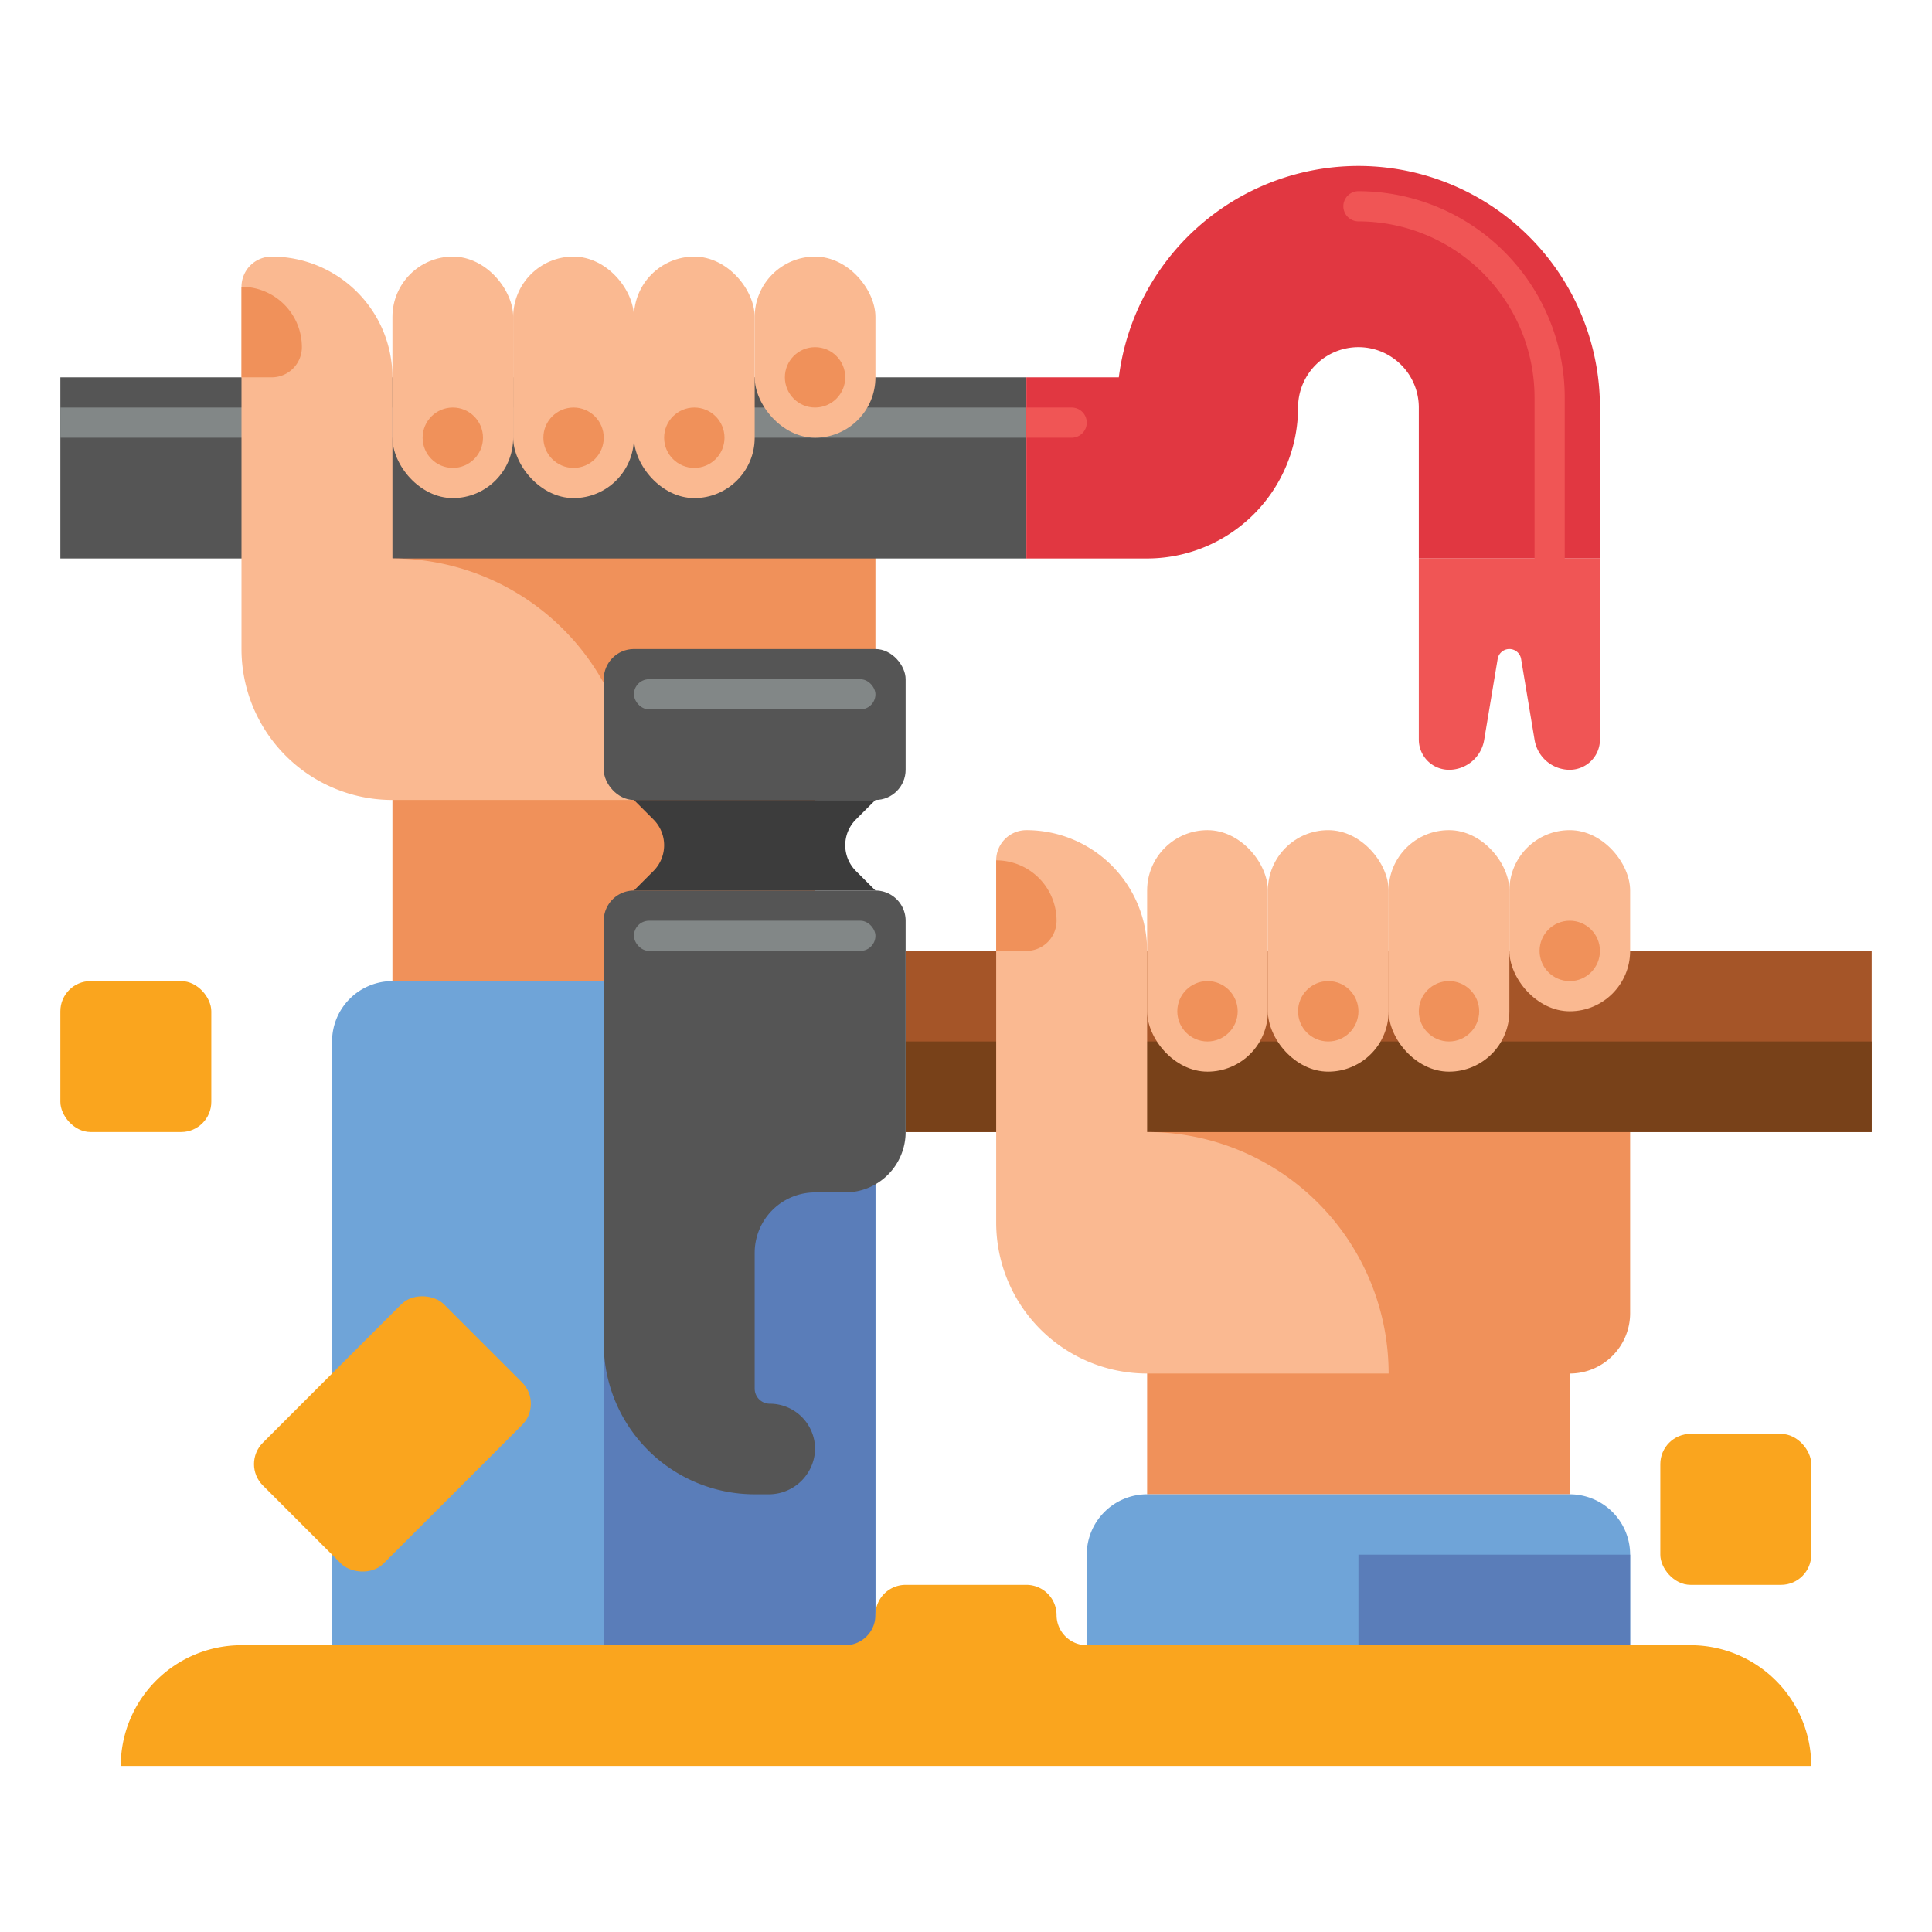 <svg xmlns="http://www.w3.org/2000/svg" viewBox="0 0 512 512"><title>70 Rage Room Icons - Expanded</title><path d="M104,100V260H216V212a16,16,0,0,0,16-16V100Z" fill="#f0915a"/><rect x="16" y="260" width="40" height="40" rx="8" ry="8" fill="#faa51e"/><rect x="440" y="380" width="40" height="40" rx="8" ry="8" fill="#faa51e"/><rect x="16" y="100" width="256" height="48" fill="#555"/><rect x="16" y="108" width="256" height="8" fill="#828787"/><rect x="136" y="68" width="32" height="64" rx="16" ry="16" fill="#fab991"/><rect x="168" y="68" width="32" height="64" rx="16" ry="16" fill="#fab991"/><rect x="200" y="68" width="32" height="48" rx="16" ry="16" fill="#fab991"/><circle cx="152" cy="116" r="8" fill="#f0915a"/><rect x="104" y="68" width="32" height="64" rx="16" ry="16" fill="#fab991"/><circle cx="120" cy="116" r="8" fill="#f0915a"/><circle cx="184" cy="116" r="8" fill="#f0915a"/><circle cx="216" cy="100" r="8" fill="#f0915a"/><path d="M104,148h0V100A32,32,0,0,0,72,68h0a8,8,0,0,0-8,8v96a40,40,0,0,0,40,40h64A64,64,0,0,0,104,148Z" fill="#fab991"/><path d="M64,76h0A16,16,0,0,1,80,92v0a8,8,0,0,1-8,8H64a0,0,0,0,1,0,0V76A0,0,0,0,1,64,76Z" fill="#f0915a"/><path d="M104,260H216a16,16,0,0,1,16,16V436a0,0,0,0,1,0,0H88a0,0,0,0,1,0,0V276A16,16,0,0,1,104,260Z" fill="#6fa4d8"/><rect x="160" y="276" width="72" height="160" fill="#5a7db9"/><path d="M304,252V396H416V364a16,16,0,0,0,16-16V252Z" fill="#f0915a"/><path d="M304,396H416a16,16,0,0,1,16,16v24a0,0,0,0,1,0,0H288a0,0,0,0,1,0,0V412A16,16,0,0,1,304,396Z" fill="#6fa4d8"/><rect x="360" y="412" width="72" height="24" fill="#5a7db9"/><rect x="240" y="252" width="256" height="48" fill="#a55528"/><rect x="240" y="276" width="256" height="24" fill="#784119"/><path d="M232,236H168a8,8,0,0,0-8,8V356a40,40,0,0,0,40,40h3.6A12.262,12.262,0,0,0,216,384.225,12,12,0,0,0,204,372h0a4,4,0,0,1-4-4V332a16,16,0,0,1,16-16h8a16,16,0,0,0,16-16V244A8,8,0,0,0,232,236Z" fill="#555"/><rect x="160" y="172" width="80" height="40" rx="8" ry="8" fill="#555"/><path d="M232,212l-5.172,5.172A9.656,9.656,0,0,0,224,224h0a9.656,9.656,0,0,0,2.828,6.828L232,236H168l5.172-5.172A9.656,9.656,0,0,0,176,224h0a9.656,9.656,0,0,0-2.828-6.828L168,212Z" fill="#3c3c3c"/><rect x="168" y="244" width="64" height="8" rx="4" ry="4" fill="#828787"/><rect x="168" y="180" width="64" height="8" rx="4" ry="4" fill="#828787"/><rect x="336" y="220" width="32" height="64" rx="16" ry="16" fill="#fab991"/><rect x="368" y="220" width="32" height="64" rx="16" ry="16" fill="#fab991"/><rect x="400" y="220" width="32" height="48" rx="16" ry="16" fill="#fab991"/><circle cx="352" cy="268" r="8" fill="#f0915a"/><rect x="304" y="220" width="32" height="64" rx="16" ry="16" fill="#fab991"/><circle cx="320" cy="268" r="8" fill="#f0915a"/><circle cx="384" cy="268" r="8" fill="#f0915a"/><circle cx="416" cy="252" r="8" fill="#f0915a"/><path d="M304,300h0V252a32,32,0,0,0-32-32h0a8,8,0,0,0-8,8v96a40,40,0,0,0,40,40h64A64,64,0,0,0,304,300Z" fill="#fab991"/><path d="M264,228h0a16,16,0,0,1,16,16v0a8,8,0,0,1-8,8h-8a0,0,0,0,1,0,0V228a0,0,0,0,1,0,0Z" fill="#f0915a"/><path d="M424,148H376V108a16,16,0,0,0-32,0,40.045,40.045,0,0,1-40,40H272V100h24.5A64,64,0,0,1,424,108Z" fill="#e13741"/><path d="M376,148v48a8,8,0,0,0,8,8h0a9.444,9.444,0,0,0,9.315-7.891l3.58-21.479A3.148,3.148,0,0,1,400,172h0a3.148,3.148,0,0,1,3.105,2.63l3.58,21.479A9.444,9.444,0,0,0,416,204h0a8,8,0,0,0,8-8V148Z" fill="#f05555"/><path d="M272,108h12a4,4,0,0,1,4,4v0a4,4,0,0,1-4,4H272a0,0,0,0,1,0,0v-8A0,0,0,0,1,272,108Z" fill="#f05555"/><path d="M410.667,152a4,4,0,0,1-4-4V105.333A46.719,46.719,0,0,0,360,58.667a4,4,0,0,1,0-8,54.728,54.728,0,0,1,54.667,54.666V148A4,4,0,0,1,410.667,152Z" fill="#f05555"/><path d="M448,436H288a8,8,0,0,1-8-8h0a8,8,0,0,0-8-8H240a8,8,0,0,0-8,8h0a8,8,0,0,1-8,8H64a32,32,0,0,0-32,32H480A32,32,0,0,0,448,436Z" fill="#faa51e"/><rect x="70.059" y="357.373" width="67.882" height="45.255" rx="8" ry="8" transform="translate(-238.24 184.838) rotate(-45)" fill="#faa51e"/></svg>